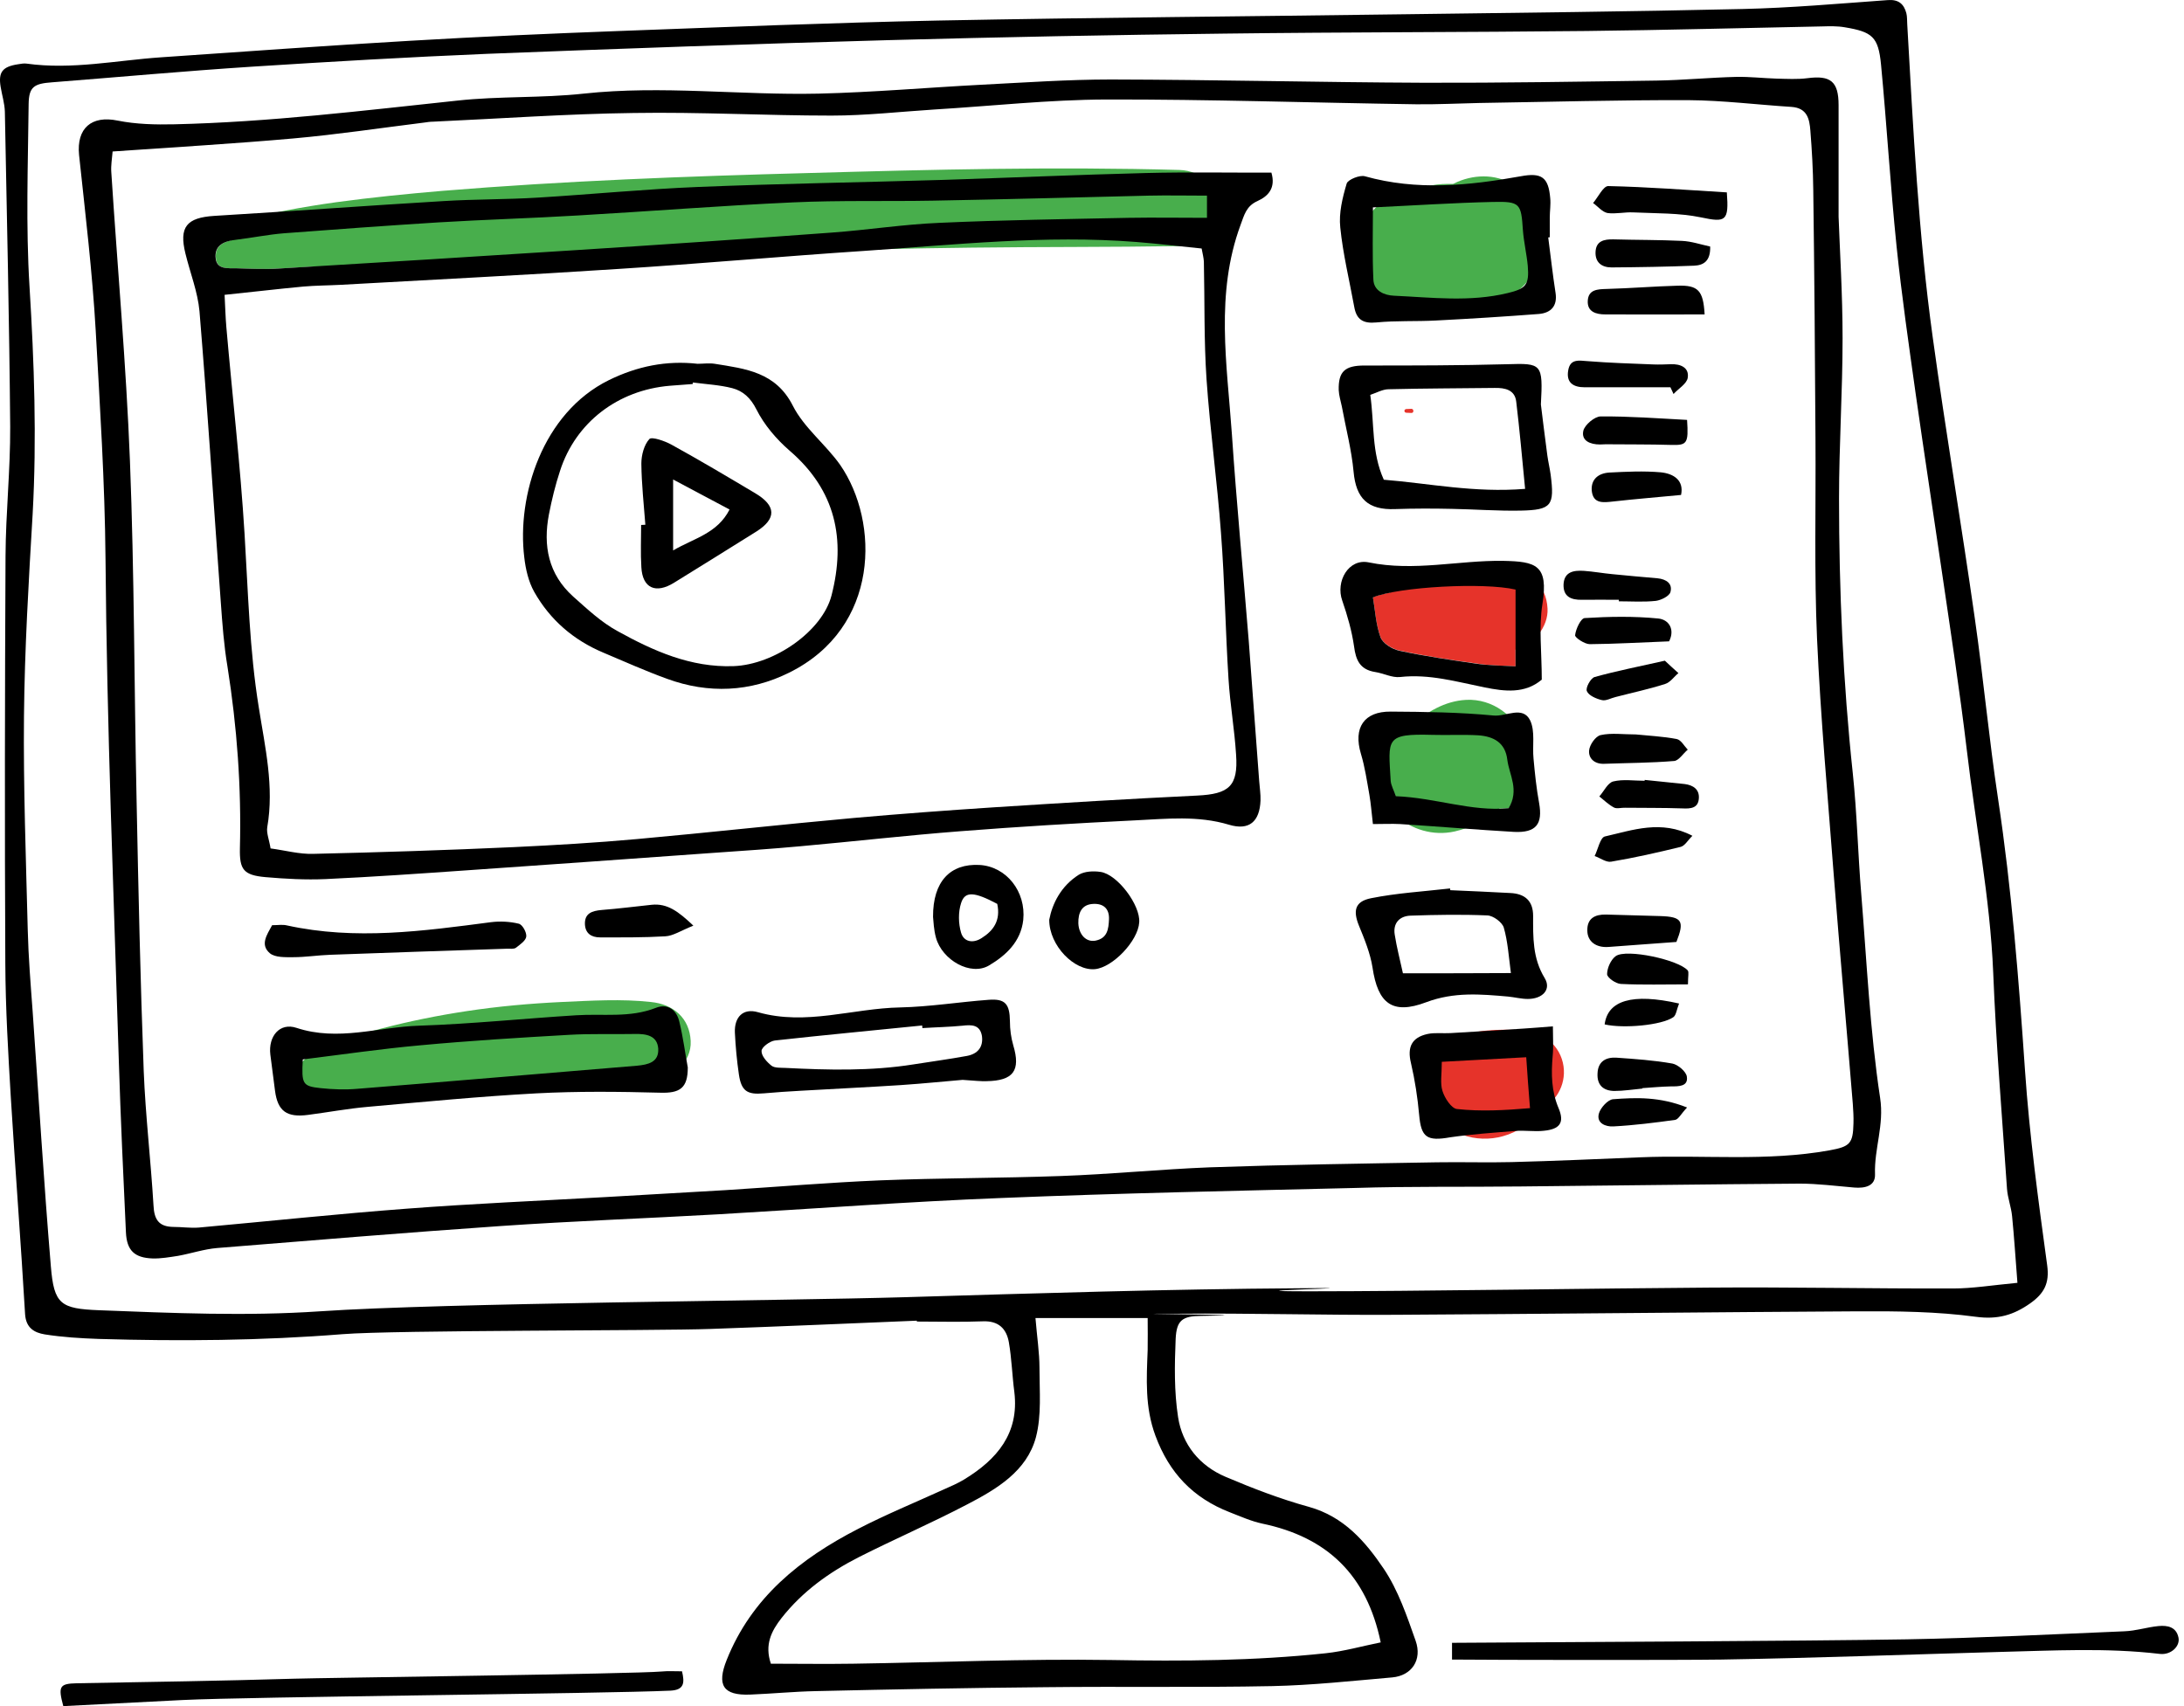 <svg
  width="256"
  height="200"
  viewBox="0 0 256 200"
  fill="none"
  xmlns="http://www.w3.org/2000/svg"
>
  <path
    d="M164.837 48.383C165.045 48.383 165.228 48.409 165.436 48.409C165.748 48.434 165.748 47.924 165.436 47.924C165.228 47.924 165.045 47.949 164.837 47.949C164.55 47.975 164.55 48.358 164.837 48.383Z"
    fill="#E6332A"
  />
  <path
    d="M178.325 120.749C175.721 120.647 172.961 120.672 170.539 121.692C169.341 122.202 168.612 123.758 168.612 124.982C168.612 125.058 168.612 125.135 168.612 125.211C167.883 126.231 167.544 127.48 167.726 128.806C168.013 130.923 169.471 132.325 171.45 133.039C172.908 133.575 174.653 133.626 176.164 133.192C177.934 132.708 179.288 131.713 180.148 130.26C182.283 129.418 183.585 127.276 183.273 125.007C182.934 122.585 180.877 120.851 178.325 120.749Z"
    fill="#E6332A"
  />
  <path
    d="M177.647 78.115C177.647 77.451 177.647 76.788 177.647 76.151C179.756 75.616 181.501 73.474 181.397 71.357C181.267 68.527 179.183 66.665 176.371 66.436C175.876 66.41 175.355 66.436 174.887 66.538C170.954 66.844 167.022 67.583 163.429 69.164C163.246 69.241 163.064 69.343 162.908 69.47C162.101 69.623 161.423 69.827 160.929 70.006C161.189 71.51 161.267 73.193 161.814 74.672C162.075 75.386 163.168 76.075 164.002 76.253C166.944 76.891 169.939 77.35 172.934 77.757C174.418 78.013 175.954 78.013 177.647 78.115Z"
    fill="#E6332A"
  />
  <path
    d="M177.309 21.608C175.226 20.334 172.596 20.436 170.434 21.506C170.408 21.532 170.356 21.532 170.33 21.557C170.122 21.557 169.914 21.557 169.679 21.557C168.872 21.557 168.039 21.659 167.257 21.838C165.278 21.863 163.325 22.654 161.789 23.878C158.378 26.606 158.378 31.477 161.502 34.46C164.002 36.831 167.414 37.112 170.617 36.449C174.054 36.347 177.726 35.25 179.575 32.216C181.684 28.748 180.903 23.801 177.309 21.608Z"
    fill="#48AE4C"
  />
  <path
    d="M171.867 82.041C169.367 82.169 167.18 83.469 165.409 85.127C163.664 85.79 162.18 87.192 161.685 89.079C160.279 94.255 165.461 98.59 170.513 97.468C172.232 97.086 174.055 96.168 175.539 94.893C175.617 94.867 175.695 94.816 175.773 94.791C176.138 94.791 176.502 94.765 176.893 94.74C177.127 94.332 177.284 93.949 177.362 93.592C178.117 92.725 178.612 91.629 178.638 90.481C179.002 89.308 179.028 88.059 178.638 86.81C177.726 83.928 174.94 81.888 171.867 82.041Z"
    fill="#48AE4C"
  />
  <path
    d="M65.83 117.46C62.08 117.638 58.382 117.97 54.684 118.531C51.325 119.041 48.018 119.704 44.71 120.571C43.018 121.004 41.351 121.489 39.711 122.126C38.096 122.738 35.778 123.579 34.945 125.16C34.398 126.18 34.737 127.251 35.674 127.889C36.976 128.756 39.086 128.603 40.596 128.526C42.315 128.424 44.007 128.246 45.726 128.067C49.085 127.736 52.471 127.43 55.856 127.2C59.163 126.971 62.496 126.741 65.803 126.639C69.293 126.512 72.808 126.741 76.298 126.588C78.746 126.486 81.09 124.574 80.959 122.024C80.829 119.321 78.902 117.715 76.298 117.46C72.861 117.077 69.267 117.307 65.83 117.46Z"
    fill="#48AE4C"
  />
  <path
    d="M27.703 31.451C29.396 31.502 31.062 31.579 32.755 31.477C34.083 31.4 35.385 31.324 36.713 31.247C37.442 31.273 38.171 31.273 38.901 31.273C42.52 31.273 46.14 31.222 49.76 31.094C56.817 30.839 63.9 30.584 70.957 30.253C85.279 29.615 99.602 29.207 113.924 29.029C122.023 28.927 130.148 28.978 138.272 28.85C140.642 28.825 142.934 26.836 142.83 24.388C142.725 21.915 140.824 20.002 138.272 19.926C123.794 19.518 109.263 19.875 94.784 20.283C80.462 20.665 66.139 21.201 51.843 22.374C47.676 22.73 43.562 23.139 39.447 23.7C37.416 23.98 35.411 24.311 33.406 24.694C32.416 24.898 31.427 25.102 30.463 25.459C29.474 25.816 28.718 26.402 27.807 26.912C27.26 27.218 27.026 27.703 27.026 28.187C25.958 28.442 25.177 29.003 25.307 30.278C25.437 31.63 26.739 31.426 27.703 31.451Z"
    fill="#48AE4C"
  />
  <path
    d="M201.762 194.543C212.647 194.364 223.506 193.956 234.391 193.65C240.641 193.497 246.917 193.141 253.166 193.88C254.468 194.033 255.562 192.988 255.354 191.968C255.093 190.718 254.078 190.514 253.01 190.616C251.682 190.744 250.38 191.177 249.026 191.228C240.511 191.585 231.995 192.019 223.48 192.172C211.345 192.376 182.361 192.503 170.2 192.58V194.543C175.122 194.594 196.866 194.619 201.762 194.543Z"
    fill="black"
  />
  <path
    d="M163.612 154.128C178.299 154.052 203.116 153.797 217.803 153.72C222.387 153.695 227.048 153.746 231.579 154.358C234.183 154.715 236.032 154.154 237.985 152.777C239.6 151.629 240.251 150.431 239.964 148.34C238.923 140.716 237.881 133.091 237.36 125.442C236.631 114.809 235.798 104.201 234.209 93.67C233.142 86.632 232.491 79.518 231.475 72.455C229.912 61.49 228.064 50.551 226.553 39.586C224.861 27.398 224.262 15.107 223.559 2.842C223.532 2.409 223.559 1.95 223.454 1.542C223.168 0.471 222.543 -0.09 221.267 0.012C215.59 0.42 209.887 0.93 204.21 1.057C191.086 1.363 177.961 1.491 164.836 1.669C146.53 1.924 128.249 2.052 109.942 2.409C97.495 2.664 85.047 3.174 72.6 3.633C64.423 3.939 56.246 4.296 48.069 4.78C38.33 5.341 28.616 6.055 18.877 6.718C13.643 7.075 8.435 8.197 3.122 7.458C2.81 7.407 2.445 7.483 2.107 7.534C0.284 7.815 -0.211 8.452 0.076 10.186C0.232 11.155 0.544 12.124 0.57 13.093C0.805 25.383 1.091 37.699 1.195 50.016C1.221 55.064 0.675 60.113 0.649 65.162C0.57 81.073 0.544 97.01 0.623 112.947C0.649 118.225 0.961 123.478 1.274 128.757C1.794 137.197 2.445 145.611 2.94 154.052C3.044 155.684 4.034 156.219 5.232 156.423C7.315 156.755 9.45 156.882 11.586 156.958C21.117 157.239 30.648 157.162 40.179 156.398C46.324 155.913 77.105 156.015 83.276 155.786C91.349 155.505 99.422 155.148 107.468 154.817C107.468 154.842 107.468 154.893 107.468 154.919C110.046 154.919 112.624 154.995 115.202 154.893C117.051 154.817 117.963 155.76 118.249 157.315C118.588 159.253 118.64 161.242 118.9 163.206C119.473 168.025 116.869 171.085 113.015 173.431C112.26 173.89 111.426 174.247 110.619 174.604C107.26 176.134 103.849 177.536 100.593 179.219C93.797 182.713 88.094 187.277 85.177 194.595C84.005 197.527 84.735 198.777 87.938 198.649C90.516 198.547 93.094 198.292 95.672 198.241C104.63 198.037 113.614 197.859 122.572 197.782C131.426 197.68 140.28 197.833 149.134 197.655C153.821 197.553 158.508 197.043 163.196 196.635C165.461 196.431 166.737 194.595 165.93 192.326C164.914 189.444 163.899 186.435 162.206 183.911C160.071 180.749 157.545 177.791 153.43 176.644C150.097 175.726 146.842 174.476 143.665 173.125C140.592 171.824 138.587 169.326 138.092 166.138C137.624 163.129 137.676 160.018 137.806 156.958C137.91 154.766 138.587 154.281 140.775 154.256C151.425 154.128 127.364 154.001 138.014 154.001C146.556 153.924 155.097 154.179 163.612 154.128ZM135.436 168.306C137.051 172.666 139.837 175.598 144.16 177.281C145.41 177.766 146.66 178.327 147.962 178.607C155.54 180.188 160.201 184.599 161.842 192.53C159.68 192.963 157.545 193.575 155.383 193.805C146.998 194.697 138.613 194.748 130.202 194.595C120.15 194.442 110.098 194.876 100.021 195.029C96.791 195.08 93.562 195.029 90.359 195.029C89.604 192.81 90.412 191.204 91.609 189.674C94.057 186.563 97.208 184.293 100.724 182.509C104.916 180.392 109.213 178.531 113.354 176.363C116.843 174.553 120.359 172.462 121.426 168.484C122.103 165.909 121.843 163.104 121.843 160.375C121.843 158.565 121.556 156.729 121.374 154.511C125.879 154.511 129.968 154.511 134.525 154.511C134.525 155.735 134.551 156.984 134.525 158.259C134.395 161.625 134.186 164.94 135.436 168.306ZM106.14 152.063C91.453 152.496 52.157 152.726 37.496 153.72C28.825 154.307 20.231 153.924 11.612 153.593C7.107 153.414 6.325 152.904 5.961 148.442C5.128 138.497 4.529 128.527 3.826 118.557C3.591 115.37 3.331 112.208 3.253 109.02C3.044 100.682 2.732 92.318 2.81 83.98C2.888 76.076 3.357 68.171 3.826 60.266C4.32 51.367 4.008 42.519 3.461 33.62C3.018 26.505 3.279 19.34 3.357 12.2C3.383 10.161 4.008 9.803 6.091 9.65C13.903 9.039 21.716 8.325 29.554 7.815C38.72 7.228 47.913 6.693 57.105 6.31C72.808 5.698 88.484 5.137 104.187 4.704C117.312 4.347 130.436 4.092 143.561 3.939C157.701 3.76 171.841 3.786 185.982 3.633C195.174 3.531 204.366 3.276 213.559 3.097C214.444 3.072 215.382 3.046 216.241 3.199C219.47 3.735 220.173 4.321 220.486 7.56C221.163 14.648 221.579 21.788 222.309 28.877C222.908 34.665 223.741 40.402 224.548 46.165C225.538 53.126 226.605 60.062 227.621 67.023C228.636 73.959 229.704 80.895 230.537 87.882C231.553 96.602 233.272 105.221 233.636 114.018C233.975 122.458 234.678 130.898 235.251 139.339C235.329 140.435 235.746 141.481 235.85 142.577C236.084 144.948 236.24 147.32 236.475 150.38C233.506 150.66 231.215 151.043 228.923 151.043C219.392 151.068 209.835 150.864 200.304 150.941C188.091 151.017 165.774 151.374 153.561 151.374C141.556 151.374 164.237 150.89 152.259 151.017C136.842 151.119 121.504 151.604 106.14 152.063Z"
    fill="black"
  />
  <path
    d="M178.325 139.083C189.21 138.981 200.069 138.828 210.955 138.751C213.064 138.751 215.199 139.032 217.335 139.21C218.585 139.312 219.834 139.057 219.782 137.655C219.678 134.646 220.876 131.892 220.381 128.705C219.183 120.8 218.819 112.768 218.168 104.787C217.777 100.069 217.673 95.352 217.178 90.66C216.033 79.951 215.564 69.19 215.564 58.429C215.564 52.182 215.98 45.909 215.98 39.662C215.98 34.409 215.642 29.131 215.512 25.408C215.512 20.028 215.512 16.177 215.512 12.327C215.512 9.548 214.574 8.808 211.866 9.165C210.668 9.318 209.444 9.242 208.22 9.216C206.658 9.165 205.095 8.987 203.559 9.012C200.434 9.089 197.309 9.395 194.184 9.446C185.096 9.573 176.008 9.726 166.919 9.701C154.68 9.65 142.441 9.344 130.228 9.318C125.176 9.318 120.124 9.675 115.098 9.93C108.718 10.262 102.338 10.823 95.958 10.976C86.792 11.18 77.599 9.981 68.407 10.976C63.511 11.511 58.511 11.256 53.615 11.792C42.574 12.965 31.559 14.316 20.439 14.571C18.226 14.622 15.96 14.571 13.799 14.138C10.726 13.5 8.955 15.03 9.268 18.166C9.997 25.026 10.83 31.91 11.221 38.795C11.716 47.669 12.289 56.542 12.367 65.442C12.523 85.101 13.33 104.761 13.929 124.421C14.138 131.102 14.45 137.808 14.762 144.489C14.867 146.58 15.752 147.447 17.887 147.523C18.877 147.549 19.893 147.37 20.882 147.217C22.419 146.937 23.929 146.427 25.465 146.299C36.533 145.407 47.6 144.489 58.667 143.724C67.157 143.137 75.698 142.831 84.188 142.347C95.255 141.709 106.322 140.868 117.416 140.434C131.191 139.873 144.993 139.593 158.769 139.261C165.305 139.057 171.815 139.159 178.325 139.083ZM124.343 137.859C117.285 138.114 110.202 138.088 103.145 138.369C97.104 138.624 91.062 139.134 85.021 139.516C80.334 139.797 75.62 140.052 70.907 140.332C63.172 140.766 55.438 141.097 47.73 141.684C39.58 142.296 31.455 143.163 23.304 143.902C22.314 143.979 21.299 143.826 20.309 143.826C18.59 143.8 18.07 142.933 17.992 141.301C17.679 136.048 17.054 130.796 16.846 125.543C16.455 115.012 16.221 104.455 16.012 93.899C15.726 80.614 15.752 67.303 15.231 54.018C14.789 42.722 13.773 31.451 13.044 20.155C12.992 19.416 13.122 18.676 13.2 17.758C20.544 17.248 27.497 16.84 34.397 16.229C39.527 15.77 44.605 15.005 49.735 14.367C50.074 14.316 50.413 14.265 50.751 14.265C58.589 13.908 66.428 13.347 74.266 13.245C82 13.118 89.734 13.551 97.468 13.551C101.479 13.551 105.515 13.092 109.525 12.837C116.244 12.429 122.936 11.69 129.655 11.664C141.764 11.639 153.873 12.047 166.008 12.225C168.482 12.251 170.956 12.123 173.404 12.072C181.58 11.945 189.757 11.715 197.908 11.741C201.944 11.766 205.955 12.276 209.991 12.531C211.84 12.659 212.1 13.959 212.204 15.31C212.387 17.605 212.517 19.9 212.543 22.221C212.673 31.987 212.751 41.753 212.803 51.519C212.856 59.296 212.647 67.099 212.986 74.876C213.402 84.081 214.236 93.287 214.939 102.492C215.642 111.467 216.449 120.443 217.178 129.393C217.23 130.158 217.282 130.923 217.256 131.688C217.204 134.06 216.84 134.417 214.444 134.85C207.1 136.176 199.653 135.36 192.283 135.666C187.257 135.87 182.205 136.099 177.18 136.227C174.263 136.303 171.346 136.201 168.43 136.252C159.576 136.405 150.696 136.533 141.842 136.839C135.983 137.068 130.176 137.655 124.343 137.859Z"
    fill="black"
  />
  <path
    d="M191.45 24.898C194.106 25.025 196.814 24.949 199.392 25.484C202.283 26.096 202.673 25.943 202.413 22.552C197.778 22.271 193.142 21.914 188.507 21.812C187.934 21.812 187.335 23.087 186.736 23.801C187.309 24.209 187.804 24.847 188.429 24.974C189.419 25.102 190.46 24.847 191.45 24.898Z"
    fill="black"
  />
  <path
    d="M197.153 28.238C194.471 28.111 191.815 28.136 189.132 28.06C187.987 28.034 187.075 28.264 187.023 29.539C186.971 30.737 187.726 31.349 188.898 31.349C192.127 31.324 195.356 31.273 198.585 31.145C199.679 31.094 200.512 30.61 200.46 28.901C199.392 28.672 198.273 28.289 197.153 28.238Z"
    fill="black"
  />
  <path
    d="M188.169 36.857C192.049 36.882 195.929 36.857 199.809 36.857C199.653 34.052 199.054 33.414 196.632 33.491C193.872 33.567 191.111 33.797 188.325 33.873C187.231 33.899 186.19 33.95 186.112 35.25C186.033 36.551 187.075 36.857 188.169 36.857Z"
    fill="black"
  />
  <path
    d="M197.466 91.909C195.904 91.757 194.342 91.578 192.779 91.425C192.779 91.451 192.779 91.501 192.779 91.527C191.555 91.527 190.253 91.323 189.107 91.603C188.456 91.757 188.014 92.751 187.467 93.363C188.04 93.822 188.561 94.332 189.185 94.663C189.524 94.842 190.071 94.663 190.514 94.689C192.727 94.714 194.967 94.689 197.18 94.765C198.196 94.816 199.055 94.74 199.133 93.593C199.211 92.547 198.482 92.037 197.466 91.909Z"
    fill="black"
  />
  <path
    d="M189.394 112.079C188.821 112.487 188.378 113.482 188.378 114.195C188.378 114.603 189.394 115.317 189.992 115.343C192.544 115.47 195.096 115.394 197.857 115.394C197.857 114.374 197.987 113.966 197.831 113.762C196.763 112.513 190.643 111.187 189.394 112.079Z"
    fill="black"
  />
  <path
    d="M185.748 45.399C189.107 45.399 192.44 45.399 195.8 45.399C195.93 45.654 196.034 45.909 196.164 46.19C196.737 45.552 197.727 44.991 197.831 44.277C198.013 43.079 196.972 42.645 195.826 42.696C195.149 42.722 194.472 42.747 193.821 42.722C191.243 42.62 188.691 42.543 186.139 42.339C185.071 42.263 184.055 42.033 183.821 43.41C183.561 44.864 184.42 45.399 185.748 45.399Z"
    fill="black"
  />
  <path
    d="M188.117 98.055C187.57 98.182 187.31 99.559 186.919 100.349C187.57 100.579 188.273 101.114 188.846 101.012C191.58 100.553 194.289 99.942 196.997 99.278C197.492 99.151 197.83 98.513 198.377 97.978C194.731 96.066 191.372 97.315 188.117 98.055Z"
    fill="black"
  />
  <path
    d="M187.623 48.816C186.919 48.816 185.748 49.81 185.591 50.499C185.331 51.672 186.399 52.105 187.544 52.105C187.779 52.105 187.987 52.08 188.221 52.08C190.773 52.105 193.325 52.08 195.877 52.156C197.752 52.207 197.935 52.003 197.752 49.224C194.393 49.045 191.008 48.791 187.623 48.816Z"
    fill="black"
  />
  <path
    d="M189.21 127.889C190.304 127.889 191.423 127.71 192.517 127.608C192.517 127.583 192.517 127.583 192.517 127.557C193.611 127.481 194.731 127.379 195.85 127.353C196.762 127.353 197.908 127.379 197.725 126.206C197.647 125.619 196.684 124.803 196.033 124.676C193.871 124.293 191.658 124.14 189.47 123.987C188.22 123.911 187.309 124.446 187.257 125.823C187.179 127.149 187.882 127.863 189.21 127.889Z"
    fill="black"
  />
  <path
    d="M196.528 86.631C194.913 86.325 193.247 86.249 191.762 86.096C190.252 86.096 188.872 85.892 187.622 86.172C187.023 86.3 186.32 87.32 186.268 87.983C186.19 88.875 186.867 89.564 187.987 89.538C190.747 89.436 193.507 89.436 196.241 89.207C196.788 89.156 197.283 88.34 197.83 87.881C197.413 87.447 197.049 86.733 196.528 86.631Z"
    fill="black"
  />
  <path
    d="M189.104 58.786C191.604 58.506 194.104 58.302 197.047 58.021C197.411 56.313 196.187 55.522 194.677 55.369C192.672 55.191 190.641 55.293 188.636 55.395C187.386 55.471 186.474 56.16 186.578 57.511C186.735 59.092 187.933 58.914 189.104 58.786Z"
    fill="black"
  />
  <path
    d="M189.081 128.857C188.456 128.908 187.596 129.877 187.414 130.54C187.101 131.688 188.247 132.096 189.107 132.045C191.528 131.917 193.95 131.611 196.346 131.28C196.737 131.229 197.049 130.566 197.752 129.826C194.549 128.551 191.789 128.653 189.081 128.857Z"
    fill="black"
  />
  <path
    d="M188.534 111.008C191.06 110.829 193.586 110.625 196.502 110.421C197.466 107.974 197.18 107.464 194.601 107.387C192.492 107.336 190.357 107.26 188.248 107.209C186.972 107.183 186.034 107.642 186.06 109.07C186.06 110.37 187.076 111.11 188.534 111.008Z"
    fill="black"
  />
  <path
    d="M196.136 119.244C196.475 119.015 196.527 118.352 196.814 117.638C191.319 116.388 188.454 117.281 188.09 120.086C190.303 120.596 194.756 120.188 196.136 119.244Z"
    fill="black"
  />
  <path
    d="M187.753 82.067C188.248 82.194 188.82 81.837 189.367 81.71C191.32 81.2 193.273 80.792 195.174 80.18C195.773 80.001 196.216 79.338 196.737 78.905C196.164 78.395 195.617 77.885 195.148 77.451C192.102 78.14 189.471 78.65 186.919 79.364C186.451 79.491 185.826 80.639 186.008 81.021C186.216 81.531 187.102 81.914 187.753 82.067Z"
    fill="black"
  />
  <path
    d="M185.434 70.311C186.866 70.286 188.325 70.311 189.757 70.311C189.757 70.362 189.757 70.439 189.757 70.49C191.189 70.49 192.647 70.592 194.08 70.439C194.705 70.362 195.668 69.878 195.798 69.419C196.085 68.425 195.33 67.889 194.262 67.787C192.491 67.634 190.72 67.481 188.976 67.303C187.882 67.201 186.762 66.997 185.668 66.92C184.497 66.844 183.351 66.997 183.273 68.501C183.221 69.929 184.132 70.337 185.434 70.311Z"
    fill="black"
  />
  <path
    d="M195.644 75.182C196.347 73.805 195.644 72.632 194.368 72.504C191.529 72.224 188.613 72.275 185.748 72.454C185.305 72.479 184.706 73.728 184.628 74.468C184.602 74.748 185.748 75.513 186.347 75.513C189.342 75.488 192.31 75.309 195.644 75.182Z"
    fill="black"
  />
  <path
    d="M177.597 132.58C178.716 132.478 179.836 132.682 180.956 132.555C182.831 132.377 183.404 131.612 182.701 129.929C181.841 127.914 181.815 125.9 181.998 123.783C182.102 122.738 182.024 121.667 182.024 120.315C180.617 120.417 179.628 120.519 178.664 120.57C175.774 120.749 172.909 120.953 170.019 121.106C169.133 121.157 168.196 121.029 167.337 121.208C165.462 121.616 164.941 122.763 165.383 124.599C165.852 126.614 166.165 128.654 166.347 130.694C166.581 133.345 167.258 133.804 169.993 133.32C172.467 132.963 175.045 132.784 177.597 132.58ZM169.003 124.472C172.388 124.293 175.461 124.115 178.899 123.936C179.029 125.9 179.159 127.685 179.341 129.903C176.373 130.158 173.56 130.311 170.774 130.005C170.123 129.929 169.342 128.73 169.081 127.889C168.795 126.996 169.003 125.951 169.003 124.472Z"
    fill="black"
  />
  <path
    d="M158.742 35.99C159.002 37.443 159.758 37.953 161.32 37.8C163.638 37.571 166.007 37.698 168.325 37.571C172.335 37.367 176.372 37.112 180.382 36.806C181.814 36.678 182.569 35.862 182.335 34.332C181.997 32.165 181.762 29.998 181.476 27.83C181.528 27.83 181.606 27.83 181.658 27.805C181.658 27.04 181.658 26.275 181.658 25.51C181.658 24.745 181.788 23.98 181.71 23.215C181.502 20.767 180.694 20.206 178.247 20.665C172.153 21.761 166.086 22.373 159.992 20.665C159.393 20.486 158.013 21.047 157.857 21.506C157.362 23.164 156.919 24.974 157.101 26.657C157.414 29.768 158.169 32.853 158.742 35.99ZM160.929 24.311C165.851 24.082 170.408 23.776 174.965 23.674C178.195 23.597 178.299 23.852 178.507 26.963C178.611 28.366 178.95 29.768 179.08 31.171C179.262 33.363 178.872 33.848 176.71 34.358C172.283 35.429 167.83 34.868 163.377 34.664C162.258 34.613 161.034 34.103 160.982 32.777C160.851 29.972 160.929 27.167 160.929 24.311Z"
    fill="black"
  />
  <path
    d="M158.664 55.318C158.951 58.429 160.331 59.806 163.534 59.678C165.747 59.602 167.987 59.602 170.2 59.653C172.882 59.704 175.565 59.908 178.247 59.857C181.867 59.78 182.231 59.27 181.762 55.65C181.658 54.885 181.476 54.145 181.372 53.38C181.059 51.111 180.799 48.816 180.617 47.413C180.877 42.62 180.721 42.569 176.658 42.696C171.086 42.849 165.513 42.849 159.94 42.849C157.649 42.849 156.867 43.538 156.919 45.73C156.945 46.368 157.154 47.005 157.284 47.643C157.753 50.193 158.43 52.743 158.664 55.318ZM162.779 45.629C166.919 45.526 171.06 45.526 175.2 45.475C176.424 45.45 177.57 45.705 177.726 47.082C178.117 50.32 178.403 53.559 178.768 57.307C172.804 57.791 167.57 56.669 162.206 56.236C160.747 53.023 161.112 49.708 160.617 46.291C161.372 46.036 162.076 45.629 162.779 45.629Z"
    fill="black"
  />
  <path
    d="M176.764 116.822C177.545 116.899 178.326 117.103 179.081 117.103C180.826 117.103 181.868 115.981 181.061 114.655C179.628 112.309 179.706 109.861 179.706 107.362C179.706 105.603 178.743 104.761 177.024 104.685C174.68 104.557 172.337 104.455 169.993 104.353C169.993 104.277 169.993 104.226 169.967 104.149C166.868 104.506 163.743 104.685 160.697 105.297C158.796 105.679 158.587 106.776 159.29 108.51C159.941 110.09 160.618 111.748 160.879 113.405C161.504 117.638 163.196 118.99 167.181 117.485C170.436 116.261 173.561 116.542 176.764 116.822ZM164.446 114.094C164.108 112.538 163.717 111.059 163.483 109.555C163.275 108.255 164.004 107.388 165.332 107.337C168.327 107.235 171.347 107.184 174.342 107.311C175.045 107.337 176.087 108.127 176.269 108.739C176.738 110.371 176.842 112.105 177.102 114.068C172.858 114.094 168.899 114.094 164.446 114.094Z"
    fill="black"
  />
  <path
    d="M161.19 78.777C162.18 78.93 163.169 79.466 164.107 79.364C167.544 78.981 170.747 79.925 174.054 80.588C176.346 81.047 178.742 81.353 180.721 79.67C180.721 76.457 180.356 73.576 180.799 70.796C181.528 66.206 180.018 65.824 176.19 65.747C170.956 65.671 165.773 67.022 160.435 65.926C158.065 65.441 156.529 68.17 157.336 70.414C157.935 72.148 158.456 73.958 158.716 75.768C158.925 77.4 159.419 78.497 161.19 78.777ZM177.648 69.113C177.648 72.097 177.648 74.927 177.648 78.114C175.955 78.012 174.419 78.012 172.935 77.783C169.94 77.349 166.945 76.916 164.003 76.278C163.169 76.1 162.076 75.411 161.815 74.698C161.268 73.193 161.19 71.536 160.93 70.031C163.977 68.782 173.924 68.246 177.648 69.113Z"
    fill="black"
  />
  <path
    d="M179.365 84.463C178.506 82.678 176.501 84.03 175.069 83.877C171.084 83.495 167.048 83.444 163.012 83.418C159.861 83.392 158.611 85.33 159.522 88.365C159.991 89.92 160.225 91.552 160.512 93.159C160.694 94.204 160.772 95.3 160.928 96.601C162.152 96.601 163.142 96.55 164.105 96.601C168.558 96.881 173.011 97.264 177.464 97.519C180.068 97.646 180.85 96.601 180.407 94.128C180.094 92.419 179.912 90.685 179.756 88.951C179.6 87.447 179.964 85.738 179.365 84.463ZM176.839 94.74C172.491 95.173 168.272 93.516 163.611 93.337C163.35 92.572 163.064 92.088 163.012 91.552C162.725 86.58 162.335 85.993 167.933 86.146C169.704 86.197 171.501 86.095 173.272 86.197C175.069 86.325 176.449 87.039 176.683 89.079C176.918 90.864 178.115 92.598 176.839 94.74Z"
    fill="black"
  />
  <path
    d="M134.342 20.282C126.27 20.486 118.223 20.843 110.15 21.099C100.723 21.379 91.297 21.532 81.87 21.914C75.594 22.169 69.344 22.781 63.068 23.164C59.37 23.393 55.673 23.342 51.975 23.572C43.017 24.107 34.085 24.77 25.127 25.306C21.872 25.51 20.96 26.606 21.741 29.743C22.288 31.986 23.174 34.205 23.382 36.474C24.32 47.847 25.049 59.245 25.882 70.618C26.064 73.142 26.247 75.666 26.663 78.14C27.783 85.203 28.304 92.317 28.121 99.457C28.069 101.93 28.538 102.593 31.116 102.823C33.46 103.027 35.83 103.154 38.147 103.052C43.642 102.797 49.11 102.415 54.605 102.032C64.318 101.369 74.058 100.655 83.771 99.967C87.13 99.737 90.489 99.508 93.823 99.202C100.072 98.641 106.296 97.927 112.546 97.443C119.369 96.907 126.191 96.499 133.04 96.168C136.712 95.989 140.41 95.581 144.055 96.678C146.425 97.392 147.649 96.321 147.753 93.847C147.779 93.082 147.649 92.317 147.597 91.552C147.18 86.07 146.79 80.613 146.373 75.131C145.722 67.048 144.941 58.965 144.394 50.856C143.821 42.671 142.441 34.434 145.41 26.377C145.852 25.178 146.087 24.158 147.389 23.572C148.691 22.985 149.55 22.016 149.029 20.232C144.16 20.257 139.238 20.155 134.342 20.282ZM25.283 30.304C25.101 28.774 26.247 28.264 27.627 28.111C29.528 27.881 31.403 27.499 33.278 27.346C39.293 26.887 45.308 26.453 51.35 26.071C56.819 25.739 62.313 25.586 67.782 25.255C76.167 24.77 84.552 24.107 92.937 23.725C98.406 23.47 103.926 23.623 109.421 23.521C117.832 23.368 126.217 23.138 134.629 22.934C136.842 22.883 139.056 22.934 141.477 22.934C141.477 23.827 141.477 24.515 141.477 25.535C138.274 25.535 135.28 25.484 132.285 25.535C124.889 25.688 117.494 25.79 110.124 26.122C105.879 26.3 101.661 26.963 97.442 27.269C87.391 28.009 77.339 28.697 67.287 29.335C55.777 30.074 44.267 30.788 32.757 31.477C31.09 31.579 29.397 31.502 27.705 31.451C26.741 31.426 25.439 31.63 25.283 30.304ZM144.003 79.619C144.186 82.577 144.706 85.509 144.889 88.467C145.149 92.164 144.055 93.082 140.332 93.261C132.389 93.643 124.447 94.128 116.504 94.638C111.036 94.995 105.541 95.403 100.072 95.887C91.583 96.652 83.146 97.596 74.656 98.361C69.865 98.794 65.047 99.075 60.23 99.304C52.392 99.661 44.553 99.916 36.715 100.094C35.074 100.145 33.434 99.686 31.715 99.457C31.559 98.463 31.22 97.672 31.325 96.984C32.158 92.215 31.064 87.574 30.335 82.934C29.241 76.202 29.085 69.394 28.668 62.611C28.174 54.502 27.236 46.444 26.533 38.361C26.429 37.188 26.403 35.99 26.325 34.562C29.58 34.23 32.548 33.873 35.543 33.593C37.001 33.465 38.46 33.465 39.918 33.389C50.777 32.777 61.636 32.242 72.469 31.528C82.078 30.916 91.687 30.049 101.296 29.411C111.921 28.697 122.52 27.524 133.196 28.366C135.748 28.57 138.274 28.876 140.852 29.131C140.983 29.819 141.087 30.227 141.113 30.661C141.217 35.25 141.113 39.866 141.425 44.456C141.842 50.473 142.675 56.44 143.118 62.458C143.561 68.221 143.639 73.933 144.003 79.619Z"
    fill="black"
  />
  <path
    d="M129.003 102.211C128.169 102.084 127.128 102.135 126.451 102.543C124.367 103.869 123.352 105.909 122.987 107.821C122.987 110.881 125.956 113.839 128.352 113.609C130.435 113.405 133.404 110.294 133.534 108.127C133.69 106.113 130.982 102.492 129.003 102.211ZM129.992 107.77C129.94 108.917 129.81 109.988 128.404 110.269C127.31 110.473 126.451 109.555 126.399 108.229C126.373 107.005 126.789 106.011 128.169 105.96C129.315 105.909 130.044 106.495 129.992 107.77Z"
    fill="black"
  />
  <path
    d="M114.811 101.395C111.4 101.216 109.342 103.307 109.368 107.489C109.42 107.974 109.447 108.968 109.707 109.911C110.436 112.563 113.795 114.45 115.931 113.175C117.91 112.002 119.655 110.396 119.941 107.846C120.28 104.506 117.962 101.573 114.811 101.395ZM115.071 109.962C114.056 110.625 112.962 110.421 112.65 109.325C112.337 108.254 112.311 106.928 112.65 105.883C113.092 104.455 114.16 104.506 116.894 105.959C117.311 107.897 116.452 109.096 115.071 109.962Z"
    fill="black"
  />
  <path
    d="M118.38 119.729C118.354 117.689 117.833 117.051 115.88 117.204C112.416 117.459 108.979 118.02 105.515 118.097C99.969 118.199 94.5 120.264 88.849 118.658C87.078 118.148 86.063 119.244 86.141 121.055C86.219 122.687 86.375 124.344 86.61 125.951C86.896 127.888 87.573 128.347 89.526 128.169C90.984 128.041 92.417 127.939 93.875 127.863C97.781 127.633 101.687 127.455 105.593 127.2C108.276 127.021 110.958 126.741 112.833 126.588C114.317 126.69 114.968 126.766 115.645 126.741C118.796 126.69 119.656 125.492 118.77 122.534C118.51 121.641 118.38 120.672 118.38 119.729ZM113.328 123.783C111.244 124.166 109.135 124.446 107.052 124.778C102.078 125.568 97.052 125.441 92.052 125.186C91.505 125.16 90.802 125.211 90.438 124.931C89.891 124.497 89.24 123.783 89.266 123.197C89.266 122.763 90.229 122.049 90.828 121.973C96.583 121.335 102.338 120.8 108.093 120.213C108.093 120.315 108.119 120.417 108.119 120.519C109.682 120.417 111.244 120.392 112.807 120.239C113.901 120.111 114.864 120.111 115.098 121.437C115.281 122.763 114.578 123.554 113.328 123.783Z"
    fill="black"
  />
  <path
    d="M92.937 47.567C90.932 43.614 87.417 43.232 83.771 42.645C83.12 42.543 82.443 42.645 81.766 42.645C78.12 42.237 74.709 42.926 71.376 44.558C63.563 48.408 60.569 58.149 61.454 65.339C61.61 66.716 61.949 68.195 62.626 69.394C64.475 72.658 67.209 75.029 70.724 76.508C73.198 77.553 75.646 78.65 78.172 79.568C83.042 81.353 87.938 81.123 92.495 78.854C103.171 73.576 103.093 61.183 98.484 54.502C96.791 52.105 94.239 50.142 92.937 47.567ZM97.468 69.802C96.401 73.958 90.802 77.91 85.984 78.089C80.959 78.267 76.584 76.304 72.391 73.984C70.464 72.938 68.823 71.383 67.183 69.929C64.266 67.303 63.641 63.962 64.344 60.291C64.683 58.557 65.1 56.848 65.647 55.191C67.469 49.53 72.417 45.731 78.511 45.221C79.396 45.144 80.308 45.093 81.193 45.017C81.193 44.966 81.219 44.889 81.219 44.838C82.755 45.042 84.344 45.119 85.828 45.501C87.104 45.833 87.99 46.649 88.667 48C89.578 49.81 91.01 51.493 92.573 52.845C97.963 57.486 99.161 63.223 97.468 69.802Z"
    fill="black"
  />
  <path
    d="M88.562 57.842C85.307 55.904 82.052 53.967 78.719 52.131C77.938 51.697 76.401 51.162 76.115 51.468C75.49 52.156 75.177 53.355 75.177 54.349C75.203 56.746 75.464 59.117 75.646 61.514C75.49 61.514 75.307 61.54 75.151 61.54C75.151 63.197 75.073 64.829 75.177 66.487C75.307 68.96 76.87 69.648 79.031 68.297C82.234 66.308 85.463 64.319 88.666 62.305C91.036 60.8 90.984 59.296 88.562 57.842ZM78.901 64.523C78.901 61.642 78.901 59.194 78.901 56.211C81.349 57.511 83.328 58.556 85.515 59.729C84.083 62.534 81.401 63.07 78.901 64.523Z"
    fill="black"
  />
  <path
    d="M76.87 118.148C73.823 119.346 70.672 118.811 67.547 119.015C61.402 119.397 55.256 120.035 49.085 120.239C44.319 120.392 39.632 122.1 34.762 120.494C32.783 119.831 31.429 121.488 31.689 123.63C31.872 125.032 32.054 126.46 32.236 127.863C32.549 130.26 33.616 131.025 36.116 130.693C38.46 130.387 40.778 129.954 43.121 129.75C49.71 129.163 56.298 128.526 62.886 128.169C67.704 127.914 72.521 127.965 77.339 128.092C79.683 128.169 80.62 127.582 80.62 125.134C80.308 123.452 80.073 121.59 79.63 119.78C79.318 118.403 78.276 117.587 76.87 118.148ZM74.657 124.93C63.746 125.823 52.834 126.766 41.923 127.633C40.491 127.761 39.007 127.71 37.575 127.557C35.465 127.327 35.335 127.098 35.491 124.191C40.231 123.605 44.736 122.942 49.293 122.534C55.074 121.998 60.881 121.641 66.688 121.31C69.266 121.157 71.844 121.259 74.422 121.208C75.75 121.182 77.052 121.386 77.157 122.942C77.235 124.522 75.985 124.803 74.657 124.93Z"
    fill="black"
  />
  <path
    d="M77.521 195.945C74.396 196.226 37.601 196.685 34.476 196.787C25.986 197.042 17.471 197.169 8.982 197.322C6.977 197.373 6.794 197.679 7.419 200C12.263 199.745 16.82 199.515 21.403 199.286C29.215 198.903 70.725 198.546 78.563 198.189C80.23 198.113 80.256 197.246 79.943 195.92C79.032 195.92 78.276 195.869 77.521 195.945Z"
    fill="black"
  />
  <path
    d="M76.402 106.062C74.449 106.266 72.496 106.521 70.517 106.674C69.397 106.776 68.512 107.056 68.564 108.356C68.616 109.402 69.293 109.886 70.335 109.886C72.886 109.886 75.439 109.912 77.99 109.759C78.902 109.708 79.761 109.121 81.272 108.509C79.501 106.827 78.225 105.883 76.402 106.062Z"
    fill="black"
  />
  <path
    d="M34.37 112.207C35.802 112.207 37.26 111.977 38.693 111.926C45.619 111.671 52.546 111.442 59.473 111.212C59.812 111.212 60.228 111.263 60.463 111.11C60.958 110.728 61.635 110.269 61.687 109.784C61.739 109.3 61.244 108.382 60.801 108.28C59.76 108.025 58.614 107.974 57.572 108.101C49.604 109.147 41.661 110.243 33.641 108.484C33.12 108.356 32.547 108.458 31.896 108.458C31.271 109.606 30.464 110.753 31.636 111.748C32.261 112.258 33.432 112.207 34.37 112.207Z"
    fill="black"
  />
</svg>
